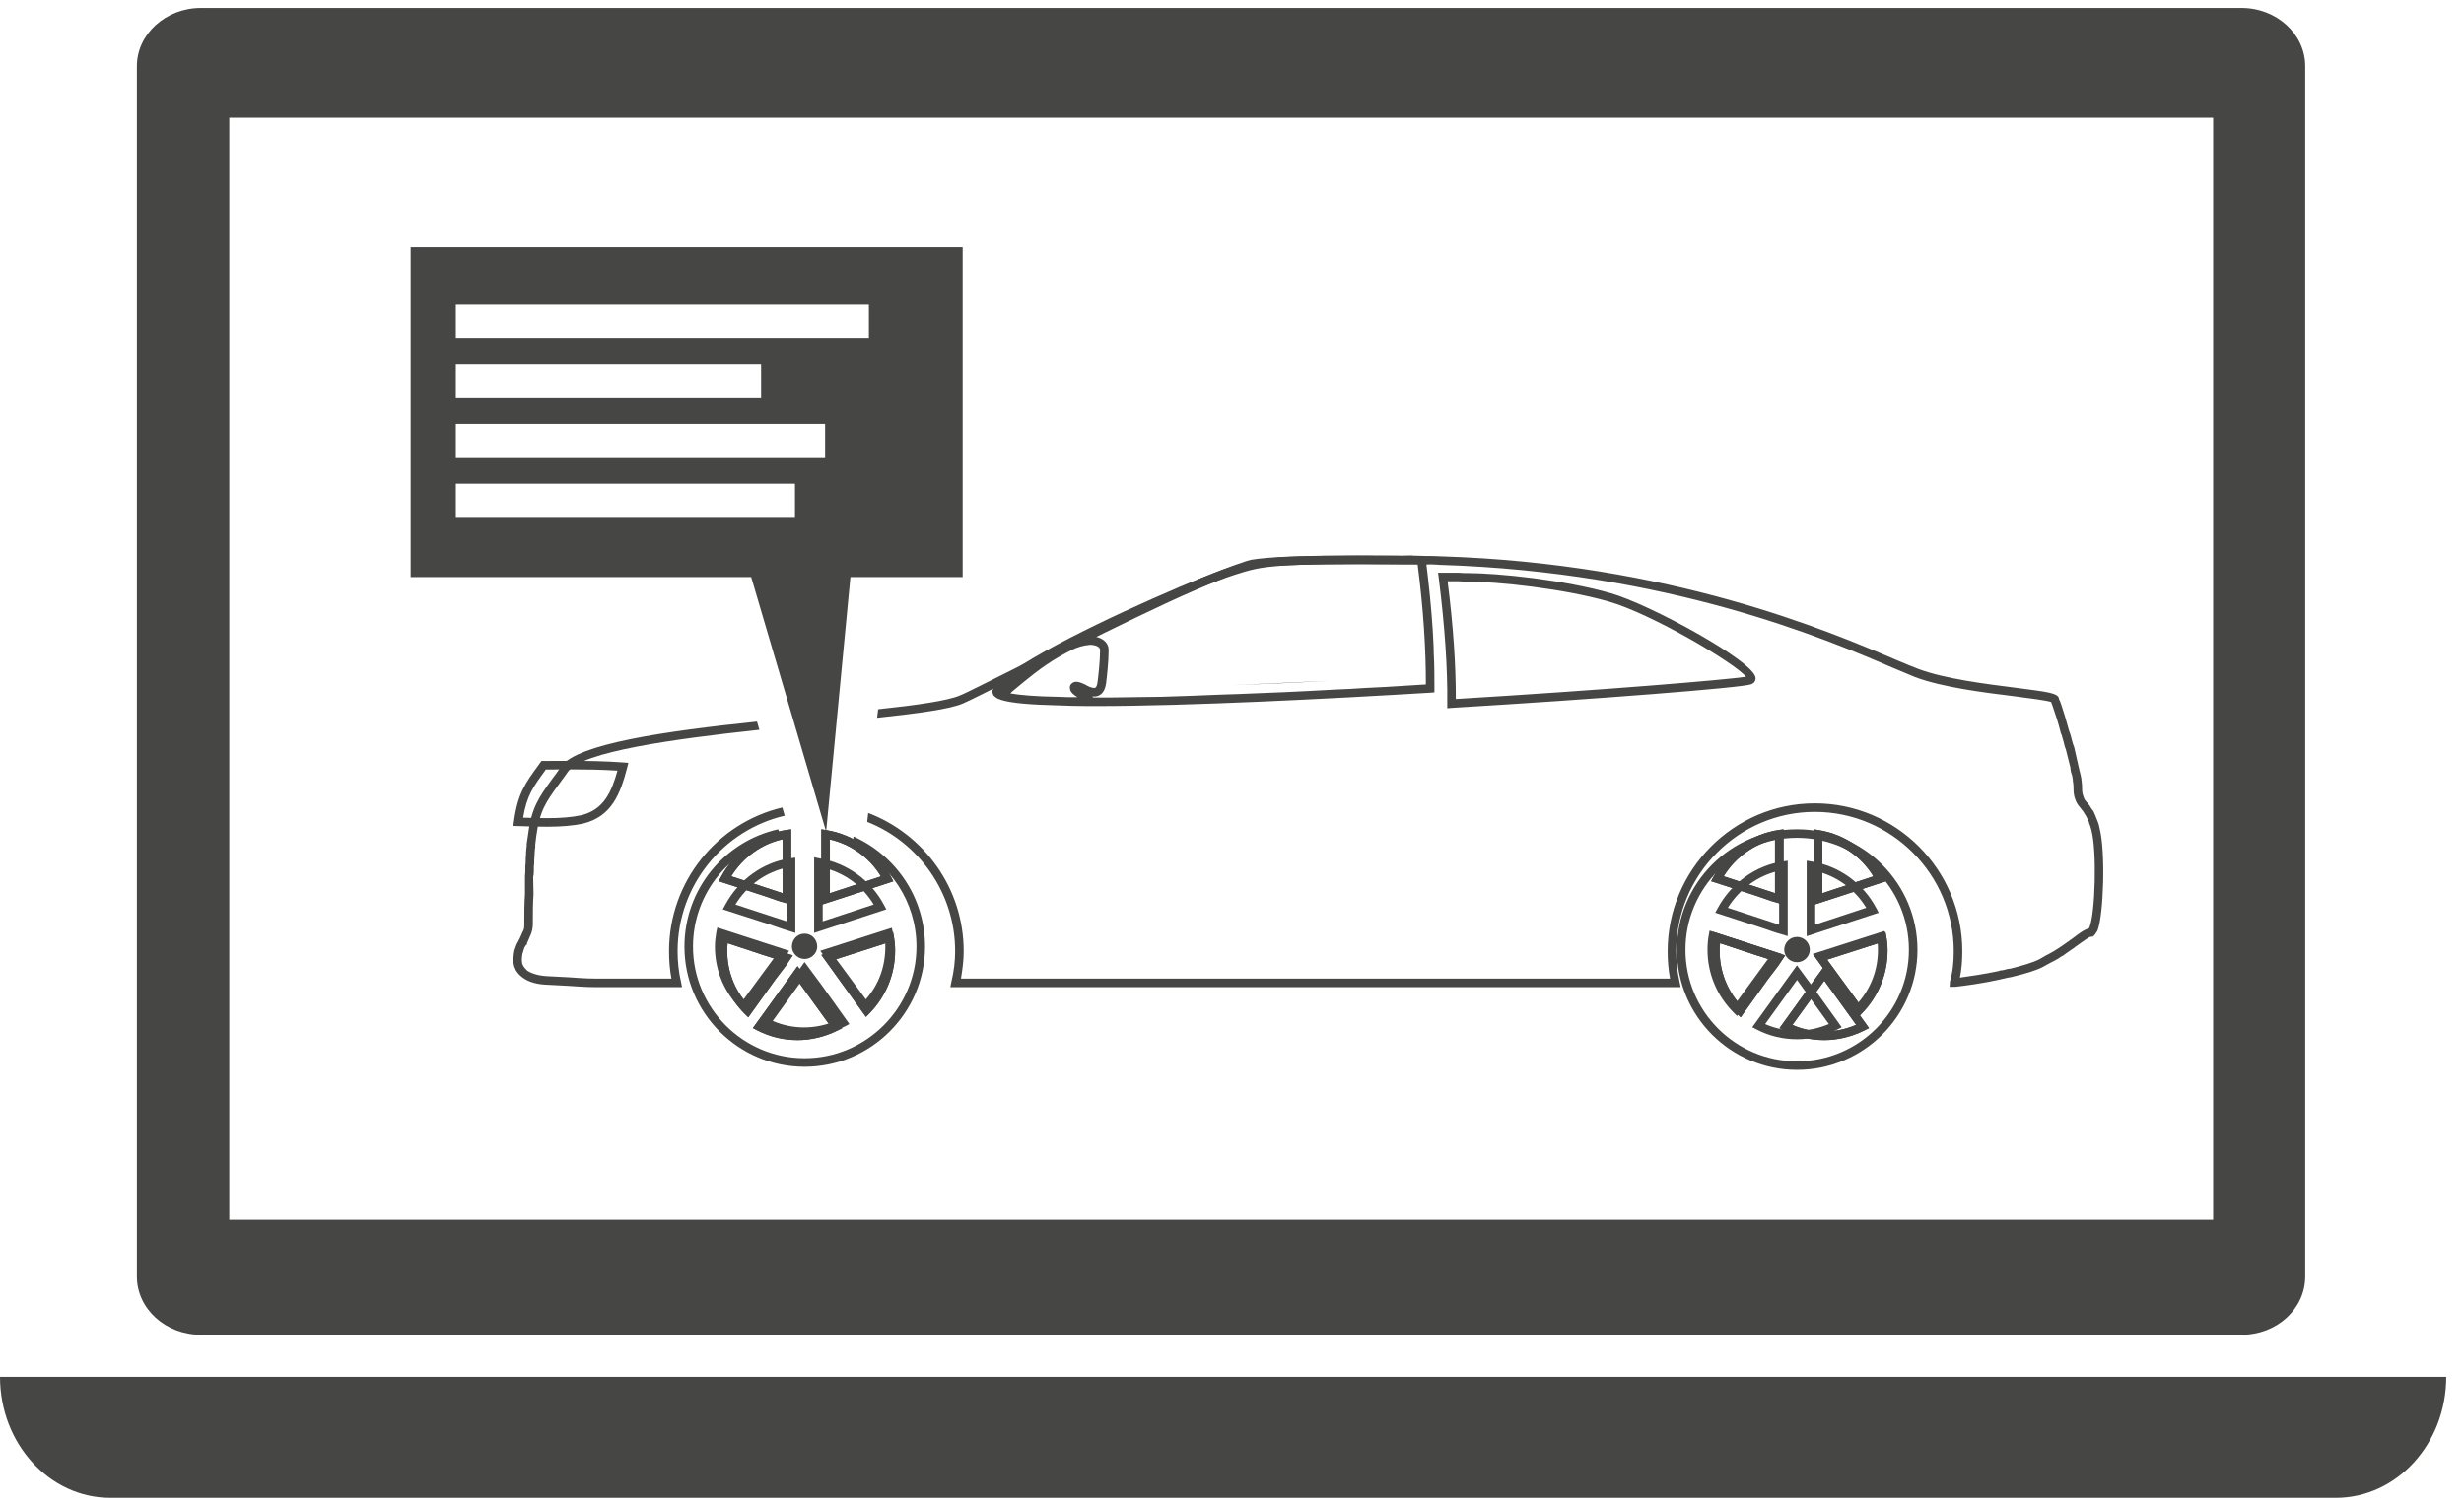 <?xml version="1.0" encoding="UTF-8"?>
<svg width="72px" height="44px" viewBox="0 0 72 44" version="1.1" xmlns="http://www.w3.org/2000/svg" xmlns:xlink="http://www.w3.org/1999/xlink">
    <!-- Generator: Sketch 50.2 (55047) - http://www.bohemiancoding.com/sketch -->
    <title>Group 18</title>
    <desc>Created with Sketch.</desc>
    <defs></defs>
    <g id="Page-6" stroke="none" stroke-width="1" fill="none" fill-rule="evenodd">
        <g id="OIUFTH1" transform="translate(-135, -182)" fill="#464644">
            <g id="Group-18" transform="translate(135, 182)">
                <path d="M6.7,35.642 L64.67,35.642 L64.67,3.442 L6.7,3.442 L6.7,35.642 Z M65.5,0.232 L5.87,0.232 C4.84,0.232 4,1.002 4,1.931 L4,37.301 C4,38.242 4.84,39.002 5.87,39.002 L65.5,39.002 C66.53,39.002 67.36,38.242 67.36,37.301 L67.36,1.931 C67.36,1.002 66.53,0.232 65.5,0.232 Z" id="Fill-42"></path>
                <path d="M71.481,40.231 C71.481,42.185 70.037,43.769 68.251,43.769 L3.226,43.769 C1.445,43.769 0,42.185 0,40.231 L71.481,40.231" id="Fill-43"></path>
                <path d="M61.35,24.195 C61.34,24.125 61.32,24.065 61.29,23.985 C61.28,23.965 61.27,23.945 61.26,23.915 C61.24,23.865 61.22,23.805 61.19,23.745 C61.18,23.715 61.16,23.684 61.15,23.675 C61.13,23.655 61.11,23.625 61.1,23.605 C61.09,23.595 61.08,23.575 61.07,23.555 L61.01,23.474 C60.95,23.415 60.91,23.365 60.89,23.305 L60.87,23.245 C60.85,23.184 60.84,23.125 60.84,23.035 C60.84,22.985 60.84,22.925 60.83,22.855 C60.83,22.825 60.82,22.805 60.82,22.785 L60.82,22.755 C60.8,22.675 60.79,22.595 60.76,22.505 C60.76,22.485 60.76,22.465 60.75,22.455 L60.61,21.835 C60.58,21.765 60.56,21.695 60.54,21.615 L60.5,21.465 C60.49,21.425 60.47,21.385 60.46,21.355 C60.38,21.055 60.3,20.795 60.24,20.615 C60.22,20.555 60.2,20.505 60.19,20.474 C60.18,20.455 60.17,20.445 60.17,20.445 L60.16,20.394 C60.1,20.255 59.9,20.224 58.89,20.095 C58.02,19.985 56.82,19.835 56.05,19.545 C55.89,19.485 55.67,19.394 55.39,19.275 C53.42,18.434 48.82,16.465 42.11,16.255 C41.97,16.245 41.82,16.245 41.67,16.245 C41.48,16.235 41.28,16.235 41.09,16.235 C37.11,16.215 36.88,16.285 36,16.555 C34.78,16.925 31.69,18.495 29.65,19.535 C28.86,19.925 28.25,20.245 28.04,20.325 C27.69,20.474 26.79,20.605 25.66,20.724 L25.63,20.974 C26.82,20.845 27.75,20.724 28.14,20.555 C28.35,20.465 28.94,20.165 29.76,19.755 C31.67,18.785 34.87,17.165 36.08,16.795 C36.93,16.525 37.15,16.465 41.09,16.485 C41.28,16.485 41.47,16.485 41.67,16.495 C41.8,16.485 41.95,16.495 42.09,16.505 C48.76,16.715 53.34,18.665 55.29,19.505 C55.57,19.625 55.8,19.715 55.96,19.785 C56.76,20.085 57.97,20.235 58.86,20.345 C59.31,20.405 59.81,20.465 59.94,20.515 C59.94,20.525 59.95,20.545 59.95,20.555 C59.97,20.595 59.98,20.635 60,20.695 C60.06,20.865 60.15,21.135 60.22,21.425 C60.24,21.455 60.25,21.495 60.26,21.535 L60.3,21.675 C60.32,21.765 60.34,21.845 60.37,21.915 L60.5,22.434 C60.5,22.455 60.5,22.474 60.51,22.525 L60.52,22.575 C60.55,22.644 60.56,22.715 60.57,22.785 C60.57,22.815 60.57,22.835 60.58,22.875 C60.59,22.945 60.59,22.995 60.59,23.035 C60.59,23.155 60.6,23.245 60.64,23.355 C60.65,23.365 60.65,23.375 60.65,23.385 C60.69,23.495 60.76,23.565 60.82,23.644 L60.83,23.655 C60.84,23.675 60.86,23.695 60.86,23.695 L60.89,23.735 C60.9,23.755 60.91,23.785 60.94,23.815 L60.96,23.855 C60.99,23.905 61.01,23.955 61.04,24.025 L61.05,24.065 C61.08,24.125 61.09,24.184 61.11,24.245 C61.28,24.885 61.22,26.684 61.06,27.085 C61.05,27.105 61.04,27.125 61.04,27.125 C60.93,27.155 60.81,27.235 60.65,27.355 C60.6,27.394 60.55,27.434 60.47,27.485 C60.46,27.505 60.44,27.515 60.41,27.525 C60.39,27.545 60.38,27.555 60.36,27.565 L60.26,27.635 C60.22,27.665 60.18,27.684 60.14,27.715 C60.1,27.735 60.06,27.765 60.03,27.785 C59.95,27.825 59.88,27.875 59.79,27.915 L59.6,28.025 C59.41,28.125 59.1,28.215 58.74,28.305 C58.7,28.305 58.66,28.315 58.62,28.325 C58.59,28.335 58.55,28.345 58.49,28.355 L58.46,28.355 C58.43,28.365 58.41,28.365 58.4,28.375 C57.98,28.465 57.55,28.525 57.27,28.565 C57.32,28.325 57.34,28.065 57.34,27.795 C57.34,25.415 55.41,23.474 53.03,23.474 C50.66,23.474 48.73,25.415 48.73,27.795 C48.73,28.065 48.75,28.325 48.8,28.595 L28.08,28.595 C28.13,28.295 28.16,28.045 28.16,27.795 C28.16,25.955 27,24.375 25.37,23.755 L25.34,24.015 C26.84,24.605 27.91,26.085 27.91,27.795 C27.91,28.065 27.88,28.355 27.8,28.695 L27.77,28.845 L49.11,28.845 L49.08,28.695 C49.01,28.394 48.98,28.095 48.98,27.795 C48.98,25.555 50.8,23.724 53.03,23.724 C55.27,23.724 57.09,25.555 57.09,27.795 C57.09,28.115 57.06,28.405 56.98,28.675 L56.97,28.835 L57.13,28.835 C57.4,28.805 57.93,28.735 58.47,28.615 C58.48,28.605 58.49,28.605 58.5,28.605 C58.52,28.605 58.55,28.595 58.55,28.595 C58.59,28.585 58.63,28.575 58.68,28.565 C58.71,28.565 58.74,28.555 58.79,28.545 C59.17,28.455 59.51,28.355 59.71,28.245 L59.91,28.135 C60,28.095 60.08,28.045 60.17,27.995 C60.2,27.965 60.24,27.945 60.28,27.925 C60.32,27.894 60.36,27.865 60.42,27.825 L60.55,27.735 C60.58,27.715 60.62,27.695 60.63,27.675 C60.69,27.635 60.75,27.595 60.8,27.555 C60.93,27.465 61.05,27.375 61.09,27.375 L61.16,27.365 L61.2,27.325 C61.23,27.295 61.26,27.235 61.29,27.195 C61.47,26.735 61.53,24.885 61.35,24.195 Z M22.93,23.835 L22.86,23.595 C20.96,24.045 19.55,25.755 19.55,27.795 C19.55,28.065 19.57,28.325 19.62,28.595 L17.72,28.595 C17.18,28.595 17.18,28.595 16.6,28.555 L16.02,28.525 C15.76,28.515 15.55,28.455 15.41,28.365 C15.36,28.315 15.33,28.285 15.31,28.255 L15.29,28.224 C15.28,28.195 15.27,28.175 15.26,28.155 C15.24,28.055 15.25,27.955 15.27,27.855 C15.28,27.835 15.29,27.815 15.29,27.795 C15.3,27.775 15.3,27.765 15.3,27.755 C15.3,27.745 15.31,27.735 15.31,27.735 L15.32,27.695 C15.35,27.644 15.37,27.615 15.37,27.615 L15.4,27.595 L15.4,27.555 C15.41,27.535 15.43,27.505 15.44,27.465 C15.45,27.455 15.45,27.445 15.46,27.425 C15.47,27.405 15.48,27.375 15.48,27.375 C15.51,27.315 15.53,27.265 15.55,27.184 C15.56,27.125 15.57,27.065 15.57,27.025 C15.57,26.695 15.57,26.405 15.59,26.125 L15.58,25.625 C15.6,25.555 15.6,25.474 15.6,25.415 L15.6,25.305 C15.61,25.275 15.61,25.235 15.61,25.195 C15.61,25.144 15.61,25.085 15.62,25.005 C15.62,24.955 15.62,24.905 15.63,24.835 C15.63,24.815 15.63,24.785 15.64,24.765 L15.64,24.684 C15.65,24.595 15.66,24.515 15.67,24.434 C15.77,23.684 15.96,23.425 16.34,22.905 C16.42,22.795 16.51,22.675 16.6,22.545 C17.01,21.965 19.67,21.595 22.19,21.325 L22.12,21.085 C19.43,21.365 16.87,21.735 16.4,22.394 C16.3,22.535 16.22,22.655 16.14,22.755 C15.75,23.295 15.53,23.595 15.43,24.394 C15.42,24.485 15.4,24.565 15.39,24.665 L15.39,24.735 C15.38,24.775 15.38,24.805 15.38,24.815 C15.37,24.875 15.37,24.945 15.37,24.985 C15.36,25.065 15.36,25.135 15.36,25.195 C15.36,25.224 15.36,25.255 15.35,25.285 L15.35,25.415 C15.35,25.465 15.35,25.525 15.34,25.605 L15.34,26.125 C15.32,26.394 15.32,26.695 15.32,27.025 C15.32,27.055 15.32,27.095 15.31,27.144 C15.3,27.184 15.28,27.215 15.25,27.275 C15.25,27.295 15.24,27.305 15.23,27.325 C15.22,27.345 15.21,27.365 15.19,27.415 L15.17,27.455 C15.16,27.465 15.15,27.485 15.15,27.495 C15.14,27.515 15.12,27.545 15.1,27.585 C15.09,27.595 15.09,27.615 15.07,27.665 L15.03,27.775 C15.01,27.905 14.98,28.055 15.02,28.215 C15.03,28.265 15.06,28.305 15.07,28.345 L15.09,28.375 C15.13,28.434 15.18,28.495 15.26,28.555 C15.44,28.695 15.69,28.765 16.01,28.775 L16.58,28.805 C17.18,28.845 17.18,28.845 17.72,28.845 L19.93,28.845 L19.9,28.695 C19.83,28.394 19.8,28.095 19.8,27.795 C19.8,25.875 21.13,24.255 22.93,23.835 Z M42.54,20.425 C42.54,19.425 42.47,18.325 42.3,16.985 L42.63,16.985 C42.73,16.995 42.81,16.995 42.88,16.995 C43.75,16.995 45.67,17.195 47,17.575 C48.24,17.925 50.68,19.365 51.02,19.775 C50.44,19.865 46.85,20.165 42.54,20.425 Z M47.07,17.335 C45.72,16.945 43.77,16.745 42.88,16.745 C42.81,16.745 42.73,16.745 42.63,16.735 L42.02,16.735 L42.04,16.875 C42.22,18.325 42.3,19.495 42.29,20.555 L42.29,20.695 L42.42,20.684 C46.59,20.434 50.93,20.095 51.17,19.995 C51.25,19.965 51.3,19.905 51.3,19.815 C51.29,19.335 48.2,17.655 47.07,17.335 Z M42.54,20.425 C42.54,19.425 42.47,18.325 42.3,16.985 L42.63,16.985 C42.73,16.995 42.81,16.995 42.88,16.995 C43.75,16.995 45.67,17.195 47,17.575 C48.24,17.925 50.68,19.365 51.02,19.775 C50.44,19.865 46.85,20.165 42.54,20.425 Z M47.07,17.335 C45.72,16.945 43.77,16.745 42.88,16.745 C42.81,16.745 42.73,16.745 42.63,16.735 L42.02,16.735 L42.04,16.875 C42.22,18.325 42.3,19.495 42.29,20.555 L42.29,20.695 L42.42,20.684 C46.59,20.434 50.93,20.095 51.17,19.995 C51.25,19.965 51.3,19.905 51.3,19.815 C51.29,19.335 48.2,17.655 47.07,17.335 Z M42.54,20.425 C42.54,19.425 42.47,18.325 42.3,16.985 L42.63,16.985 C42.73,16.995 42.81,16.995 42.88,16.995 C43.75,16.995 45.67,17.195 47,17.575 C48.24,17.925 50.68,19.365 51.02,19.775 C50.44,19.865 46.85,20.165 42.54,20.425 Z M47.07,17.335 C45.72,16.945 43.77,16.745 42.88,16.745 C42.81,16.745 42.73,16.745 42.63,16.735 L42.02,16.735 L42.04,16.875 C42.22,18.325 42.3,19.495 42.29,20.555 L42.29,20.695 L42.42,20.684 C46.59,20.434 50.93,20.095 51.17,19.995 C51.25,19.965 51.3,19.905 51.3,19.815 C51.29,19.335 48.2,17.655 47.07,17.335 Z M42.54,20.425 C42.54,19.425 42.47,18.325 42.3,16.985 L42.63,16.985 C42.73,16.995 42.81,16.995 42.88,16.995 C43.75,16.995 45.67,17.195 47,17.575 C48.24,17.925 50.68,19.365 51.02,19.775 C50.44,19.865 46.85,20.165 42.54,20.425 Z M47.07,17.335 C45.72,16.945 43.77,16.745 42.88,16.745 C42.81,16.745 42.73,16.745 42.63,16.735 L42.02,16.735 L42.04,16.875 C42.22,18.325 42.3,19.495 42.29,20.555 L42.29,20.695 L42.42,20.684 C46.59,20.434 50.93,20.095 51.17,19.995 C51.25,19.965 51.3,19.905 51.3,19.815 C51.29,19.335 48.2,17.655 47.07,17.335 Z M42.54,20.425 C42.54,19.425 42.47,18.325 42.3,16.985 L42.63,16.985 C42.73,16.995 42.81,16.995 42.88,16.995 C43.75,16.995 45.67,17.195 47,17.575 C48.24,17.925 50.68,19.365 51.02,19.775 C50.44,19.865 46.85,20.165 42.54,20.425 Z M47.07,17.335 C45.72,16.945 43.77,16.745 42.88,16.745 C42.81,16.745 42.73,16.745 42.63,16.735 L42.02,16.735 L42.04,16.875 C42.22,18.325 42.3,19.495 42.29,20.555 L42.29,20.695 L42.42,20.684 C46.59,20.434 50.93,20.095 51.17,19.995 C51.25,19.965 51.3,19.905 51.3,19.815 C51.29,19.335 48.2,17.655 47.07,17.335 Z" id="Fill-44"></path>
                <path d="M40.97,16.232 C41.08,16.241 41.18,16.241 41.28,16.241 L41.28,16.232 L40.97,16.232 Z M36,20.021 C36.87,19.991 37.82,19.951 38.84,19.892 C37.91,19.931 36.95,19.982 36,20.021 Z" id="Fill-45"></path>
                <path d="M40.505,20.072 C40.315,20.081 40.105,20.091 39.905,20.102 C39.595,20.122 39.285,20.142 38.985,20.151 C37.965,20.21 37.015,20.25 36.145,20.282 C35.945,20.291 35.755,20.291 35.555,20.302 C35.305,20.311 35.065,20.322 34.835,20.331 C34.525,20.341 34.225,20.352 33.925,20.361 C33.635,20.361 33.345,20.372 33.075,20.372 C32.705,20.381 32.345,20.381 32.015,20.381 L31.945,20.381 C31.935,20.372 31.925,20.361 31.915,20.352 L31.975,20.352 C32.085,20.352 32.285,20.302 32.325,19.931 C32.345,19.762 32.395,19.341 32.395,19 C32.395,18.741 32.165,18.611 31.915,18.591 L32.665,18.232 C32.805,18.162 32.945,18.091 33.085,18.032 C33.295,17.942 33.495,17.852 33.695,17.762 C33.855,17.681 34.015,17.611 34.175,17.552 C34.995,17.192 35.715,16.901 36.175,16.741 C36.225,16.721 36.275,16.701 36.325,16.692 C36.405,16.662 36.475,16.642 36.535,16.622 C36.575,16.611 36.605,16.602 36.625,16.602 C36.695,16.591 36.785,16.581 36.885,16.561 C37.115,16.541 37.405,16.521 37.715,16.512 C38.215,16.491 38.835,16.482 39.575,16.482 C40.105,16.482 40.645,16.491 41.115,16.491 L41.425,16.491 L41.425,16.5 C41.595,17.811 41.665,18.96 41.665,20 C41.265,20.021 40.885,20.052 40.505,20.072 Z M31.705,20 C31.555,19.931 31.435,19.892 31.345,19.951 C31.265,20 31.255,20.072 31.265,20.111 C31.265,20.21 31.355,20.291 31.485,20.372 C31.285,20.372 31.095,20.372 30.925,20.361 C30.275,20.352 29.805,20.311 29.525,20.262 C29.545,20.232 29.575,20.21 29.595,20.192 C30.005,19.852 30.425,19.491 30.965,19.181 C31.105,19.102 31.225,19.041 31.335,18.982 C31.495,18.912 31.635,18.861 31.855,18.841 C31.855,18.841 32.145,18.841 32.145,19 C32.145,19.331 32.095,19.741 32.075,19.901 C32.055,20.102 31.995,20.102 31.975,20.102 C31.895,20.102 31.785,20.052 31.705,20 Z M41.895,19.081 C41.895,18.861 41.875,18.642 41.865,18.401 C41.825,17.771 41.755,17.091 41.665,16.361 L41.645,16.25 L41.535,16.25 C40.965,16.241 40.275,16.232 39.575,16.232 C38.055,16.232 37.075,16.271 36.585,16.352 C36.415,16.381 35.895,16.572 35.195,16.852 C34.975,16.942 34.725,17.041 34.465,17.151 C32.445,18.012 29.675,19.331 29.055,20.061 C28.995,20.142 28.995,20.21 29.005,20.25 C29.015,20.311 29.055,20.352 29.105,20.381 C29.145,20.412 29.185,20.431 29.205,20.431 C29.225,20.442 29.255,20.451 29.285,20.46 C29.555,20.541 30.075,20.591 30.915,20.611 C31.195,20.622 31.495,20.631 31.825,20.631 L32.015,20.631 C34.715,20.631 38.825,20.421 41.795,20.241 L41.915,20.232 L41.915,20.111 C41.915,19.782 41.915,19.442 41.895,19.081 Z" id="Fill-46"></path>
                <path d="M15.287,23.892 L15.381,23.895 C15.583,23.901 15.787,23.907 15.989,23.907 C16.389,23.907 16.702,23.881 16.976,23.823 C17.641,23.666 17.868,23.146 18.043,22.518 C17.554,22.486 17.069,22.482 16.692,22.482 C16.465,22.482 16.238,22.483 16.011,22.485 L15.95,22.485 L15.926,22.52 C15.578,22.997 15.392,23.253 15.287,23.892 Z M15.989,24.157 C15.785,24.157 15.578,24.151 15.373,24.145 L15,24.134 L15.019,23.995 C15.128,23.191 15.352,22.883 15.724,22.372 L15.822,22.236 L16.009,22.235 C16.236,22.233 16.464,22.232 16.692,22.232 C17.112,22.232 17.664,22.238 18.213,22.279 L18.362,22.291 L18.325,22.436 C18.129,23.18 17.884,23.864 17.03,24.067 C16.736,24.128 16.406,24.157 15.989,24.157 Z" id="Fill-47"></path>
                <path d="M22.99,26.922 L21.49,26.431 C21.83,25.872 22.38,25.482 22.99,25.352 L22.99,26.922 Z M23.09,25.081 C22.3,25.192 21.59,25.701 21.19,26.442 L21.12,26.572 L22.42,26.991 L22.89,27.151 L23.24,27.261 L23.24,25.061 L23.09,25.081 Z M24.04,26.922 L24.04,25.352 C24.66,25.491 25.2,25.881 25.53,26.431 L24.04,26.922 Z M25.83,26.442 C25.45,25.721 24.74,25.212 23.94,25.081 L23.79,25.05 L23.79,27.261 L25.9,26.572 L25.83,26.442 Z M23.51,27.282 C23.3,27.282 23.14,27.451 23.14,27.662 C23.14,27.852 23.31,28.021 23.51,28.021 C23.71,28.021 23.88,27.852 23.88,27.662 C23.88,27.451 23.72,27.282 23.51,27.282 Z M21.73,29.201 C21.35,28.771 21.14,28.232 21.14,27.662 C21.14,27.581 21.15,27.502 21.16,27.431 L22.18,27.761 L22.67,27.922 L21.73,29.201 Z M20.96,27.102 L20.93,27.241 C20.91,27.372 20.89,27.511 20.89,27.662 C20.89,28.352 21.16,29.002 21.66,29.491 L21.76,29.59 L22.56,28.482 L22.85,28.09 L23.06,27.782 L20.96,27.102 Z M25.3,29.201 L24.38,27.951 L24.36,27.922 L25.86,27.442 C25.87,27.511 25.87,27.581 25.87,27.662 C25.87,28.241 25.68,28.771 25.3,29.201 Z M26.09,27.252 L26.06,27.111 L23.97,27.782 L25.27,29.59 L25.38,29.491 C25.86,28.991 26.12,28.34 26.12,27.662 C26.12,27.521 26.11,27.381 26.09,27.252 Z M22.58,29.831 L23.51,28.541 L24.44,29.822 C23.83,30.09 23.15,30.081 22.58,29.831 Z M24.02,28.8 L23.51,28.111 L22.2,29.922 L22.33,29.991 C22.7,30.181 23.09,30.271 23.51,30.271 C23.91,30.271 24.31,30.172 24.69,29.991 L24.82,29.922 L24.02,28.8 Z M25.3,29.201 L24.38,27.951 L24.36,27.922 L25.86,27.442 C25.87,27.511 25.87,27.581 25.87,27.662 C25.87,28.241 25.68,28.771 25.3,29.201 Z M26.09,27.252 L26.06,27.111 L23.97,27.782 L25.27,29.59 L25.38,29.491 C25.86,28.991 26.12,28.34 26.12,27.662 C26.12,27.521 26.11,27.381 26.09,27.252 Z M24.04,26.922 L24.04,25.352 C24.66,25.491 25.2,25.881 25.53,26.431 L24.04,26.922 Z M25.83,26.442 C25.45,25.721 24.74,25.212 23.94,25.081 L23.79,25.05 L23.79,27.261 L25.9,26.572 L25.83,26.442 Z M22.58,29.831 L23.51,28.541 L24.44,29.822 C23.83,30.09 23.15,30.081 22.58,29.831 Z M24.02,28.8 L23.51,28.111 L22.2,29.922 L22.33,29.991 C22.7,30.181 23.09,30.271 23.51,30.271 C23.91,30.271 24.31,30.172 24.69,29.991 L24.82,29.922 L24.02,28.8 Z M23.51,27.282 C23.3,27.282 23.14,27.451 23.14,27.662 C23.14,27.852 23.31,28.021 23.51,28.021 C23.71,28.021 23.88,27.852 23.88,27.662 C23.88,27.451 23.72,27.282 23.51,27.282 Z M22.99,26.922 L21.49,26.431 C21.83,25.872 22.38,25.482 22.99,25.352 L22.99,26.922 Z M23.09,25.081 C22.3,25.192 21.59,25.701 21.19,26.442 L21.12,26.572 L22.42,26.991 L22.89,27.151 L23.24,27.261 L23.24,25.061 L23.09,25.081 Z M21.73,29.201 C21.35,28.771 21.14,28.232 21.14,27.662 C21.14,27.581 21.15,27.502 21.16,27.431 L22.18,27.761 L22.67,27.922 L21.73,29.201 Z M20.96,27.102 L20.93,27.241 C20.91,27.372 20.89,27.511 20.89,27.662 C20.89,28.352 21.16,29.002 21.66,29.491 L21.76,29.59 L22.56,28.482 L22.85,28.09 L23.06,27.782 L20.96,27.102 Z M21.73,29.201 C21.35,28.771 21.14,28.232 21.14,27.662 C21.14,27.581 21.15,27.502 21.16,27.431 L22.18,27.761 L22.67,27.922 L21.73,29.201 Z M20.96,27.102 L20.93,27.241 C20.91,27.372 20.89,27.511 20.89,27.662 C20.89,28.352 21.16,29.002 21.66,29.491 L21.76,29.59 L22.56,28.482 L22.85,28.09 L23.06,27.782 L20.96,27.102 Z M22.99,26.922 L21.49,26.431 C21.83,25.872 22.38,25.482 22.99,25.352 L22.99,26.922 Z M23.09,25.081 C22.3,25.192 21.59,25.701 21.19,26.442 L21.12,26.572 L22.42,26.991 L22.89,27.151 L23.24,27.261 L23.24,25.061 L23.09,25.081 Z M23.51,27.282 C23.3,27.282 23.14,27.451 23.14,27.662 C23.14,27.852 23.31,28.021 23.51,28.021 C23.71,28.021 23.88,27.852 23.88,27.662 C23.88,27.451 23.72,27.282 23.51,27.282 Z M22.58,29.831 L23.51,28.541 L24.44,29.822 C23.83,30.09 23.15,30.081 22.58,29.831 Z M24.02,28.8 L23.51,28.111 L22.2,29.922 L22.33,29.991 C22.7,30.181 23.09,30.271 23.51,30.271 C23.91,30.271 24.31,30.172 24.69,29.991 L24.82,29.922 L24.02,28.8 Z M24.04,26.922 L24.04,25.352 C24.66,25.491 25.2,25.881 25.53,26.431 L24.04,26.922 Z M25.83,26.442 C25.45,25.721 24.74,25.212 23.94,25.081 L23.79,25.05 L23.79,27.261 L25.9,26.572 L25.83,26.442 Z M25.3,29.201 L24.38,27.951 L24.36,27.922 L25.86,27.442 C25.87,27.511 25.87,27.581 25.87,27.662 C25.87,28.241 25.68,28.771 25.3,29.201 Z M26.09,27.252 L26.06,27.111 L23.97,27.782 L25.27,29.59 L25.38,29.491 C25.86,28.991 26.12,28.34 26.12,27.662 C26.12,27.521 26.11,27.381 26.09,27.252 Z M25.3,29.201 L24.38,27.951 L24.36,27.922 L25.86,27.442 C25.87,27.511 25.87,27.581 25.87,27.662 C25.87,28.241 25.68,28.771 25.3,29.201 Z M26.09,27.252 L26.06,27.111 L23.97,27.782 L25.27,29.59 L25.38,29.491 C25.86,28.991 26.12,28.34 26.12,27.662 C26.12,27.521 26.11,27.381 26.09,27.252 Z M24.04,26.922 L24.04,25.352 C24.66,25.491 25.2,25.881 25.53,26.431 L24.04,26.922 Z M25.83,26.442 C25.45,25.721 24.74,25.212 23.94,25.081 L23.79,25.05 L23.79,27.261 L25.9,26.572 L25.83,26.442 Z M22.58,29.831 L23.51,28.541 L24.44,29.822 C23.83,30.09 23.15,30.081 22.58,29.831 Z M24.02,28.8 L23.51,28.111 L22.2,29.922 L22.33,29.991 C22.7,30.181 23.09,30.271 23.51,30.271 C23.91,30.271 24.31,30.172 24.69,29.991 L24.82,29.922 L24.02,28.8 Z M23.51,27.282 C23.3,27.282 23.14,27.451 23.14,27.662 C23.14,27.852 23.31,28.021 23.51,28.021 C23.71,28.021 23.88,27.852 23.88,27.662 C23.88,27.451 23.72,27.282 23.51,27.282 Z M22.99,26.922 L21.49,26.431 C21.83,25.872 22.38,25.482 22.99,25.352 L22.99,26.922 Z M23.09,25.081 C22.3,25.192 21.59,25.701 21.19,26.442 L21.12,26.572 L22.42,26.991 L22.89,27.151 L23.24,27.261 L23.24,25.061 L23.09,25.081 Z M21.73,29.201 C21.35,28.771 21.14,28.232 21.14,27.662 C21.14,27.581 21.15,27.502 21.16,27.431 L22.18,27.761 L22.67,27.922 L21.73,29.201 Z M20.96,27.102 L20.93,27.241 C20.91,27.372 20.89,27.511 20.89,27.662 C20.89,28.352 21.16,29.002 21.66,29.491 L21.76,29.59 L22.56,28.482 L22.85,28.09 L23.06,27.782 L20.96,27.102 Z M21.73,29.201 C21.35,28.771 21.14,28.232 21.14,27.662 C21.14,27.581 21.15,27.502 21.16,27.431 L22.18,27.761 L22.67,27.922 L21.73,29.201 Z M20.96,27.102 L20.93,27.241 C20.91,27.372 20.89,27.511 20.89,27.662 C20.89,28.352 21.16,29.002 21.66,29.491 L21.76,29.59 L22.56,28.482 L22.85,28.09 L23.06,27.782 L20.96,27.102 Z M22.99,26.922 L21.49,26.431 C21.83,25.872 22.38,25.482 22.99,25.352 L22.99,26.922 Z M23.09,25.081 C22.3,25.192 21.59,25.701 21.19,26.442 L21.12,26.572 L22.42,26.991 L22.89,27.151 L23.24,27.261 L23.24,25.061 L23.09,25.081 Z M23.51,27.282 C23.3,27.282 23.14,27.451 23.14,27.662 C23.14,27.852 23.31,28.021 23.51,28.021 C23.71,28.021 23.88,27.852 23.88,27.662 C23.88,27.451 23.72,27.282 23.51,27.282 Z M22.58,29.831 L23.51,28.541 L24.44,29.822 C23.83,30.09 23.15,30.081 22.58,29.831 Z M24.02,28.8 L23.51,28.111 L22.2,29.922 L22.33,29.991 C22.7,30.181 23.09,30.271 23.51,30.271 C23.91,30.271 24.31,30.172 24.69,29.991 L24.82,29.922 L24.02,28.8 Z M24.04,26.922 L24.04,25.352 C24.66,25.491 25.2,25.881 25.53,26.431 L24.04,26.922 Z M25.83,26.442 C25.45,25.721 24.74,25.212 23.94,25.081 L23.79,25.05 L23.79,27.261 L25.9,26.572 L25.83,26.442 Z M25.3,29.201 L24.38,27.951 L24.36,27.922 L25.86,27.442 C25.87,27.511 25.87,27.581 25.87,27.662 C25.87,28.241 25.68,28.771 25.3,29.201 Z M26.09,27.252 L26.06,27.111 L23.97,27.782 L25.27,29.59 L25.38,29.491 C25.86,28.991 26.12,28.34 26.12,27.662 C26.12,27.521 26.11,27.381 26.09,27.252 Z M25.3,29.201 L24.38,27.951 L24.36,27.922 L25.86,27.442 C25.87,27.511 25.87,27.581 25.87,27.662 C25.87,28.241 25.68,28.771 25.3,29.201 Z M26.09,27.252 L26.06,27.111 L23.97,27.782 L25.27,29.59 L25.38,29.491 C25.86,28.991 26.12,28.34 26.12,27.662 C26.12,27.521 26.11,27.381 26.09,27.252 Z M24.04,26.922 L24.04,25.352 C24.66,25.491 25.2,25.881 25.53,26.431 L24.04,26.922 Z M25.83,26.442 C25.45,25.721 24.74,25.212 23.94,25.081 L23.79,25.05 L23.79,27.261 L25.9,26.572 L25.83,26.442 Z M22.58,29.831 L23.51,28.541 L24.44,29.822 C23.83,30.09 23.15,30.081 22.58,29.831 Z M24.02,28.8 L23.51,28.111 L22.2,29.922 L22.33,29.991 C22.7,30.181 23.09,30.271 23.51,30.271 C23.91,30.271 24.31,30.172 24.69,29.991 L24.82,29.922 L24.02,28.8 Z M23.51,27.282 C23.3,27.282 23.14,27.451 23.14,27.662 C23.14,27.852 23.31,28.021 23.51,28.021 C23.71,28.021 23.88,27.852 23.88,27.662 C23.88,27.451 23.72,27.282 23.51,27.282 Z M22.99,26.922 L21.49,26.431 C21.83,25.872 22.38,25.482 22.99,25.352 L22.99,26.922 Z M23.09,25.081 C22.3,25.192 21.59,25.701 21.19,26.442 L21.12,26.572 L22.42,26.991 L22.89,27.151 L23.24,27.261 L23.24,25.061 L23.09,25.081 Z M21.73,29.201 C21.35,28.771 21.14,28.232 21.14,27.662 C21.14,27.581 21.15,27.502 21.16,27.431 L22.18,27.761 L22.67,27.922 L21.73,29.201 Z M20.96,27.102 L20.93,27.241 C20.91,27.372 20.89,27.511 20.89,27.662 C20.89,28.352 21.16,29.002 21.66,29.491 L21.76,29.59 L22.56,28.482 L22.85,28.09 L23.06,27.782 L20.96,27.102 Z M21.73,29.201 C21.35,28.771 21.14,28.232 21.14,27.662 C21.14,27.581 21.15,27.502 21.16,27.431 L22.18,27.761 L22.67,27.922 L21.73,29.201 Z M20.96,27.102 L20.93,27.241 C20.91,27.372 20.89,27.511 20.89,27.662 C20.89,28.352 21.16,29.002 21.66,29.491 L21.76,29.59 L22.56,28.482 L22.85,28.09 L23.06,27.782 L20.96,27.102 Z M22.99,26.922 L21.49,26.431 C21.83,25.872 22.38,25.482 22.99,25.352 L22.99,26.922 Z M23.09,25.081 C22.3,25.192 21.59,25.701 21.19,26.442 L21.12,26.572 L22.42,26.991 L22.89,27.151 L23.24,27.261 L23.24,25.061 L23.09,25.081 Z M23.51,27.282 C23.3,27.282 23.14,27.451 23.14,27.662 C23.14,27.852 23.31,28.021 23.51,28.021 C23.71,28.021 23.88,27.852 23.88,27.662 C23.88,27.451 23.72,27.282 23.51,27.282 Z M22.58,29.831 L23.51,28.541 L24.44,29.822 C23.83,30.09 23.15,30.081 22.58,29.831 Z M24.02,28.8 L23.51,28.111 L22.2,29.922 L22.33,29.991 C22.7,30.181 23.09,30.271 23.51,30.271 C23.91,30.271 24.31,30.172 24.69,29.991 L24.82,29.922 L24.02,28.8 Z M24.04,26.922 L24.04,25.352 C24.66,25.491 25.2,25.881 25.53,26.431 L24.04,26.922 Z M25.83,26.442 C25.45,25.721 24.74,25.212 23.94,25.081 L23.79,25.05 L23.79,27.261 L25.9,26.572 L25.83,26.442 Z M25.3,29.201 L24.38,27.951 L24.36,27.922 L25.86,27.442 C25.87,27.511 25.87,27.581 25.87,27.662 C25.87,28.241 25.68,28.771 25.3,29.201 Z M26.09,27.252 L26.06,27.111 L23.97,27.782 L25.27,29.59 L25.38,29.491 C25.86,28.991 26.12,28.34 26.12,27.662 C26.12,27.521 26.11,27.381 26.09,27.252 Z M25.3,29.201 L24.38,27.951 L24.36,27.922 L25.86,27.442 C25.87,27.511 25.87,27.581 25.87,27.662 C25.87,28.241 25.68,28.771 25.3,29.201 Z M26.09,27.252 L26.06,27.111 L23.97,27.782 L25.27,29.59 L25.38,29.491 C25.86,28.991 26.12,28.34 26.12,27.662 C26.12,27.521 26.11,27.381 26.09,27.252 Z M24.04,26.922 L24.04,25.352 C24.66,25.491 25.2,25.881 25.53,26.431 L24.04,26.922 Z M25.83,26.442 C25.45,25.721 24.74,25.212 23.94,25.081 L23.79,25.05 L23.79,27.261 L25.9,26.572 L25.83,26.442 Z M22.58,29.831 L23.51,28.541 L24.44,29.822 C23.83,30.09 23.15,30.081 22.58,29.831 Z M24.02,28.8 L23.51,28.111 L22.2,29.922 L22.33,29.991 C22.7,30.181 23.09,30.271 23.51,30.271 C23.91,30.271 24.31,30.172 24.69,29.991 L24.82,29.922 L24.02,28.8 Z M23.51,27.282 C23.3,27.282 23.14,27.451 23.14,27.662 C23.14,27.852 23.31,28.021 23.51,28.021 C23.71,28.021 23.88,27.852 23.88,27.662 C23.88,27.451 23.72,27.282 23.51,27.282 Z M22.99,26.922 L21.49,26.431 C21.83,25.872 22.38,25.482 22.99,25.352 L22.99,26.922 Z M23.09,25.081 C22.3,25.192 21.59,25.701 21.19,26.442 L21.12,26.572 L22.42,26.991 L22.89,27.151 L23.24,27.261 L23.24,25.061 L23.09,25.081 Z M21.73,29.201 C21.35,28.771 21.14,28.232 21.14,27.662 C21.14,27.581 21.15,27.502 21.16,27.431 L22.18,27.761 L22.67,27.922 L21.73,29.201 Z M20.96,27.102 L20.93,27.241 C20.91,27.372 20.89,27.511 20.89,27.662 C20.89,28.352 21.16,29.002 21.66,29.491 L21.76,29.59 L22.56,28.482 L22.85,28.09 L23.06,27.782 L20.96,27.102 Z M21.73,29.201 C21.35,28.771 21.14,28.232 21.14,27.662 C21.14,27.581 21.15,27.502 21.16,27.431 L22.18,27.761 L22.67,27.922 L21.73,29.201 Z M20.96,27.102 L20.93,27.241 C20.91,27.372 20.89,27.511 20.89,27.662 C20.89,28.352 21.16,29.002 21.66,29.491 L21.76,29.59 L22.56,28.482 L22.85,28.09 L23.06,27.782 L20.96,27.102 Z M22.99,26.922 L21.49,26.431 C21.83,25.872 22.38,25.482 22.99,25.352 L22.99,26.922 Z M23.09,25.081 C22.3,25.192 21.59,25.701 21.19,26.442 L21.12,26.572 L22.42,26.991 L22.89,27.151 L23.24,27.261 L23.24,25.061 L23.09,25.081 Z M23.51,27.282 C23.3,27.282 23.14,27.451 23.14,27.662 C23.14,27.852 23.31,28.021 23.51,28.021 C23.71,28.021 23.88,27.852 23.88,27.662 C23.88,27.451 23.72,27.282 23.51,27.282 Z M22.58,29.831 L23.51,28.541 L24.44,29.822 C23.83,30.09 23.15,30.081 22.58,29.831 Z M24.02,28.8 L23.51,28.111 L22.2,29.922 L22.33,29.991 C22.7,30.181 23.09,30.271 23.51,30.271 C23.91,30.271 24.31,30.172 24.69,29.991 L24.82,29.922 L24.02,28.8 Z M24.04,26.922 L24.04,25.352 C24.66,25.491 25.2,25.881 25.53,26.431 L24.04,26.922 Z M25.83,26.442 C25.45,25.721 24.74,25.212 23.94,25.081 L23.79,25.05 L23.79,27.261 L25.9,26.572 L25.83,26.442 Z M25.3,29.201 L24.38,27.951 L24.36,27.922 L25.86,27.442 C25.87,27.511 25.87,27.581 25.87,27.662 C25.87,28.241 25.68,28.771 25.3,29.201 Z M26.09,27.252 L26.06,27.111 L23.97,27.782 L25.27,29.59 L25.38,29.491 C25.86,28.991 26.12,28.34 26.12,27.662 C26.12,27.521 26.11,27.381 26.09,27.252 Z M25.3,29.201 L24.38,27.951 L24.36,27.922 L25.86,27.442 C25.87,27.511 25.87,27.581 25.87,27.662 C25.87,28.241 25.68,28.771 25.3,29.201 Z M26.09,27.252 L26.06,27.111 L23.97,27.782 L25.27,29.59 L25.38,29.491 C25.86,28.991 26.12,28.34 26.12,27.662 C26.12,27.521 26.11,27.381 26.09,27.252 Z M24.04,26.922 L24.04,25.352 C24.66,25.491 25.2,25.881 25.53,26.431 L24.04,26.922 Z M25.83,26.442 C25.45,25.721 24.74,25.212 23.94,25.081 L23.79,25.05 L23.79,27.261 L25.9,26.572 L25.83,26.442 Z M22.58,29.831 L23.51,28.541 L24.44,29.822 C23.83,30.09 23.15,30.081 22.58,29.831 Z M24.02,28.8 L23.51,28.111 L22.2,29.922 L22.33,29.991 C22.7,30.181 23.09,30.271 23.51,30.271 C23.91,30.271 24.31,30.172 24.69,29.991 L24.82,29.922 L24.02,28.8 Z M23.51,27.282 C23.3,27.282 23.14,27.451 23.14,27.662 C23.14,27.852 23.31,28.021 23.51,28.021 C23.71,28.021 23.88,27.852 23.88,27.662 C23.88,27.451 23.72,27.282 23.51,27.282 Z M22.99,26.922 L21.49,26.431 C21.83,25.872 22.38,25.482 22.99,25.352 L22.99,26.922 Z M23.09,25.081 C22.3,25.192 21.59,25.701 21.19,26.442 L21.12,26.572 L22.42,26.991 L22.89,27.151 L23.24,27.261 L23.24,25.061 L23.09,25.081 Z M21.73,29.201 C21.35,28.771 21.14,28.232 21.14,27.662 C21.14,27.581 21.15,27.502 21.16,27.431 L22.18,27.761 L22.67,27.922 L21.73,29.201 Z M20.96,27.102 L20.93,27.241 C20.91,27.372 20.89,27.511 20.89,27.662 C20.89,28.352 21.16,29.002 21.66,29.491 L21.76,29.59 L22.56,28.482 L22.85,28.09 L23.06,27.782 L20.96,27.102 Z M21.73,29.201 C21.35,28.771 21.14,28.232 21.14,27.662 C21.14,27.581 21.15,27.502 21.16,27.431 L22.18,27.761 L22.67,27.922 L21.73,29.201 Z M20.96,27.102 L20.93,27.241 C20.91,27.372 20.89,27.511 20.89,27.662 C20.89,28.352 21.16,29.002 21.66,29.491 L21.76,29.59 L22.56,28.482 L22.85,28.09 L23.06,27.782 L20.96,27.102 Z M22.99,26.922 L21.49,26.431 C21.83,25.872 22.38,25.482 22.99,25.352 L22.99,26.922 Z M23.09,25.081 C22.3,25.192 21.59,25.701 21.19,26.442 L21.12,26.572 L22.42,26.991 L22.89,27.151 L23.24,27.261 L23.24,25.061 L23.09,25.081 Z M23.51,27.282 C23.3,27.282 23.14,27.451 23.14,27.662 C23.14,27.852 23.31,28.021 23.51,28.021 C23.71,28.021 23.88,27.852 23.88,27.662 C23.88,27.451 23.72,27.282 23.51,27.282 Z M22.58,29.831 L23.51,28.541 L24.44,29.822 C23.83,30.09 23.15,30.081 22.58,29.831 Z M24.02,28.8 L23.51,28.111 L22.2,29.922 L22.33,29.991 C22.7,30.181 23.09,30.271 23.51,30.271 C23.91,30.271 24.31,30.172 24.69,29.991 L24.82,29.922 L24.02,28.8 Z M24.04,26.922 L24.04,25.352 C24.66,25.491 25.2,25.881 25.53,26.431 L24.04,26.922 Z M25.83,26.442 C25.45,25.721 24.74,25.212 23.94,25.081 L23.79,25.05 L23.79,27.261 L25.9,26.572 L25.83,26.442 Z M25.3,29.201 L24.38,27.951 L24.36,27.922 L25.86,27.442 C25.87,27.511 25.87,27.581 25.87,27.662 C25.87,28.241 25.68,28.771 25.3,29.201 Z M26.09,27.252 L26.06,27.111 L23.97,27.782 L25.27,29.59 L25.38,29.491 C25.86,28.991 26.12,28.34 26.12,27.662 C26.12,27.521 26.11,27.381 26.09,27.252 Z M25.3,29.201 L24.38,27.951 L24.36,27.922 L25.86,27.442 C25.87,27.511 25.87,27.581 25.87,27.662 C25.87,28.241 25.68,28.771 25.3,29.201 Z M26.09,27.252 L26.06,27.111 L23.97,27.782 L25.27,29.59 L25.38,29.491 C25.86,28.991 26.12,28.34 26.12,27.662 C26.12,27.521 26.11,27.381 26.09,27.252 Z M24.04,26.922 L24.04,25.352 C24.66,25.491 25.2,25.881 25.53,26.431 L24.04,26.922 Z M25.83,26.442 C25.45,25.721 24.74,25.212 23.94,25.081 L23.79,25.05 L23.79,27.261 L25.9,26.572 L25.83,26.442 Z M22.58,29.831 L23.51,28.541 L24.44,29.822 C23.83,30.09 23.15,30.081 22.58,29.831 Z M24.02,28.8 L23.51,28.111 L22.2,29.922 L22.33,29.991 C22.7,30.181 23.09,30.271 23.51,30.271 C23.91,30.271 24.31,30.172 24.69,29.991 L24.82,29.922 L24.02,28.8 Z M23.51,27.282 C23.3,27.282 23.14,27.451 23.14,27.662 C23.14,27.852 23.31,28.021 23.51,28.021 C23.71,28.021 23.88,27.852 23.88,27.662 C23.88,27.451 23.72,27.282 23.51,27.282 Z M22.99,26.922 L21.49,26.431 C21.83,25.872 22.38,25.482 22.99,25.352 L22.99,26.922 Z M23.09,25.081 C22.3,25.192 21.59,25.701 21.19,26.442 L21.12,26.572 L22.42,26.991 L22.89,27.151 L23.24,27.261 L23.24,25.061 L23.09,25.081 Z M21.73,29.201 C21.35,28.771 21.14,28.232 21.14,27.662 C21.14,27.581 21.15,27.502 21.16,27.431 L22.18,27.761 L22.67,27.922 L21.73,29.201 Z M20.96,27.102 L20.93,27.241 C20.91,27.372 20.89,27.511 20.89,27.662 C20.89,28.352 21.16,29.002 21.66,29.491 L21.76,29.59 L22.56,28.482 L22.85,28.09 L23.06,27.782 L20.96,27.102 Z M21.73,29.201 C21.35,28.771 21.14,28.232 21.14,27.662 C21.14,27.581 21.15,27.502 21.16,27.431 L22.18,27.761 L22.67,27.922 L21.73,29.201 Z M20.96,27.102 L20.93,27.241 C20.91,27.372 20.89,27.511 20.89,27.662 C20.89,28.352 21.16,29.002 21.66,29.491 L21.76,29.59 L22.56,28.482 L22.85,28.09 L23.06,27.782 L20.96,27.102 Z M22.99,26.922 L21.49,26.431 C21.83,25.872 22.38,25.482 22.99,25.352 L22.99,26.922 Z M23.09,25.081 C22.3,25.192 21.59,25.701 21.19,26.442 L21.12,26.572 L22.42,26.991 L22.89,27.151 L23.24,27.261 L23.24,25.061 L23.09,25.081 Z M23.51,27.282 C23.3,27.282 23.14,27.451 23.14,27.662 C23.14,27.852 23.31,28.021 23.51,28.021 C23.71,28.021 23.88,27.852 23.88,27.662 C23.88,27.451 23.72,27.282 23.51,27.282 Z M22.58,29.831 L23.51,28.541 L24.44,29.822 C23.83,30.09 23.15,30.081 22.58,29.831 Z M24.02,28.8 L23.51,28.111 L22.2,29.922 L22.33,29.991 C22.7,30.181 23.09,30.271 23.51,30.271 C23.91,30.271 24.31,30.172 24.69,29.991 L24.82,29.922 L24.02,28.8 Z M24.04,26.922 L24.04,25.352 C24.66,25.491 25.2,25.881 25.53,26.431 L24.04,26.922 Z M25.83,26.442 C25.45,25.721 24.74,25.212 23.94,25.081 L23.79,25.05 L23.79,27.261 L25.9,26.572 L25.83,26.442 Z M25.3,29.201 L24.38,27.951 L24.36,27.922 L25.86,27.442 C25.87,27.511 25.87,27.581 25.87,27.662 C25.87,28.241 25.68,28.771 25.3,29.201 Z M26.09,27.252 L26.06,27.111 L23.97,27.782 L25.27,29.59 L25.38,29.491 C25.86,28.991 26.12,28.34 26.12,27.662 C26.12,27.521 26.11,27.381 26.09,27.252 Z M21.73,29.201 C21.35,28.771 21.14,28.232 21.14,27.662 C21.14,27.581 21.15,27.502 21.16,27.431 L22.18,27.761 L22.67,27.922 L21.73,29.201 Z M20.96,27.102 L20.93,27.241 C20.91,27.372 20.89,27.511 20.89,27.662 C20.89,28.352 21.16,29.002 21.66,29.491 L21.76,29.59 L22.56,28.482 L22.85,28.09 L23.06,27.782 L20.96,27.102 Z M22.99,26.922 L21.49,26.431 C21.83,25.872 22.38,25.482 22.99,25.352 L22.99,26.922 Z M23.09,25.081 C22.3,25.192 21.59,25.701 21.19,26.442 L21.12,26.572 L22.42,26.991 L22.89,27.151 L23.24,27.261 L23.24,25.061 L23.09,25.081 Z M23.51,27.282 C23.3,27.282 23.14,27.451 23.14,27.662 C23.14,27.852 23.31,28.021 23.51,28.021 C23.71,28.021 23.88,27.852 23.88,27.662 C23.88,27.451 23.72,27.282 23.51,27.282 Z M22.58,29.831 L23.51,28.541 L24.44,29.822 C23.83,30.09 23.15,30.081 22.58,29.831 Z M24.02,28.8 L23.51,28.111 L22.2,29.922 L22.33,29.991 C22.7,30.181 23.09,30.271 23.51,30.271 C23.91,30.271 24.31,30.172 24.69,29.991 L24.82,29.922 L24.02,28.8 Z M24.04,26.922 L24.04,25.352 C24.66,25.491 25.2,25.881 25.53,26.431 L24.04,26.922 Z M25.83,26.442 C25.45,25.721 24.74,25.212 23.94,25.081 L23.79,25.05 L23.79,27.261 L25.9,26.572 L25.83,26.442 Z M25.3,29.201 L24.38,27.951 L24.36,27.922 L25.86,27.442 C25.87,27.511 25.87,27.581 25.87,27.662 C25.87,28.241 25.68,28.771 25.3,29.201 Z M26.09,27.252 L26.06,27.111 L23.97,27.782 L25.27,29.59 L25.38,29.491 C25.86,28.991 26.12,28.34 26.12,27.662 C26.12,27.521 26.11,27.381 26.09,27.252 Z M21.73,29.201 C21.35,28.771 21.14,28.232 21.14,27.662 C21.14,27.581 21.15,27.502 21.16,27.431 L22.18,27.761 L22.67,27.922 L21.73,29.201 Z M20.96,27.102 L20.93,27.241 C20.91,27.372 20.89,27.511 20.89,27.662 C20.89,28.352 21.16,29.002 21.66,29.491 L21.76,29.59 L22.56,28.482 L22.85,28.09 L23.06,27.782 L20.96,27.102 Z M22.99,26.922 L21.49,26.431 C21.83,25.872 22.38,25.482 22.99,25.352 L22.99,26.922 Z M23.09,25.081 C22.3,25.192 21.59,25.701 21.19,26.442 L21.12,26.572 L22.42,26.991 L22.89,27.151 L23.24,27.261 L23.24,25.061 L23.09,25.081 Z M23.51,27.282 C23.3,27.282 23.14,27.451 23.14,27.662 C23.14,27.852 23.31,28.021 23.51,28.021 C23.71,28.021 23.88,27.852 23.88,27.662 C23.88,27.451 23.72,27.282 23.51,27.282 Z M22.58,29.831 L23.51,28.541 L24.44,29.822 C23.83,30.09 23.15,30.081 22.58,29.831 Z M24.02,28.8 L23.51,28.111 L22.2,29.922 L22.33,29.991 C22.7,30.181 23.09,30.271 23.51,30.271 C23.91,30.271 24.31,30.172 24.69,29.991 L24.82,29.922 L24.02,28.8 Z M24.04,26.922 L24.04,25.352 C24.66,25.491 25.2,25.881 25.53,26.431 L24.04,26.922 Z M25.83,26.442 C25.45,25.721 24.74,25.212 23.94,25.081 L23.79,25.05 L23.79,27.261 L25.9,26.572 L25.83,26.442 Z M25.3,29.201 L24.38,27.951 L24.36,27.922 L25.86,27.442 C25.87,27.511 25.87,27.581 25.87,27.662 C25.87,28.241 25.68,28.771 25.3,29.201 Z M26.09,27.252 L26.06,27.111 L23.97,27.782 L25.27,29.59 L25.38,29.491 C25.86,28.991 26.12,28.34 26.12,27.662 C26.12,27.521 26.11,27.381 26.09,27.252 Z M21.73,29.201 C21.35,28.771 21.14,28.232 21.14,27.662 C21.14,27.581 21.15,27.502 21.16,27.431 L22.18,27.761 L22.67,27.922 L21.73,29.201 Z M23.06,27.782 L20.96,27.102 L20.93,27.241 C20.91,27.372 20.89,27.511 20.89,27.662 C20.89,28.352 21.16,29.002 21.66,29.491 L21.76,29.59 L22.56,28.482 L22.85,28.09 L23.06,27.782 Z M22.99,25.352 L22.99,26.922 L21.49,26.431 C21.83,25.872 22.38,25.482 22.99,25.352 Z M21.19,26.442 L21.12,26.572 L22.42,26.991 L22.89,27.151 L23.24,27.261 L23.24,25.061 L23.09,25.081 C22.3,25.192 21.59,25.701 21.19,26.442 Z M23.51,28.021 C23.71,28.021 23.88,27.852 23.88,27.662 C23.88,27.451 23.72,27.282 23.51,27.282 C23.3,27.282 23.14,27.451 23.14,27.662 C23.14,27.852 23.31,28.021 23.51,28.021 Z M23.51,28.541 L24.44,29.822 C23.83,30.09 23.15,30.081 22.58,29.831 L23.51,28.541 Z M23.51,30.271 C23.91,30.271 24.31,30.172 24.69,29.991 L24.82,29.922 L24.02,28.8 L23.51,28.111 L22.2,29.922 L22.33,29.991 C22.7,30.181 23.09,30.271 23.51,30.271 Z M24.04,26.922 L24.04,25.352 C24.66,25.491 25.2,25.881 25.53,26.431 L24.04,26.922 Z M25.83,26.442 C25.45,25.721 24.74,25.212 23.94,25.081 L23.79,25.05 L23.79,27.261 L25.9,26.572 L25.83,26.442 Z M24.36,27.922 L25.86,27.442 C25.87,27.511 25.87,27.581 25.87,27.662 C25.87,28.241 25.68,28.771 25.3,29.201 L24.38,27.951 L24.36,27.922 Z M25.38,29.491 C25.86,28.991 26.12,28.34 26.12,27.662 C26.12,27.521 26.11,27.381 26.09,27.252 L26.06,27.111 L23.97,27.782 L25.27,29.59 L25.38,29.491 Z M24.94,24.442 L24.91,24.712 C26.01,25.232 26.78,26.352 26.78,27.662 C26.78,29.451 25.31,30.922 23.51,30.922 C21.71,30.922 20.25,29.451 20.25,27.662 C20.25,26.09 21.35,24.782 22.81,24.471 L22.74,24.232 C21.17,24.581 20,25.982 20,27.662 C20,29.59 21.57,31.172 23.51,31.172 C25.45,31.172 27.03,29.59 27.03,27.662 C27.03,26.221 26.17,24.991 24.94,24.442 Z M25.3,29.201 L24.38,27.951 L24.36,27.922 L25.86,27.442 C25.87,27.511 25.87,27.581 25.87,27.662 C25.87,28.241 25.68,28.771 25.3,29.201 Z M26.09,27.252 L26.06,27.111 L23.97,27.782 L25.27,29.59 L25.38,29.491 C25.86,28.991 26.12,28.34 26.12,27.662 C26.12,27.521 26.11,27.381 26.09,27.252 Z M24.04,26.922 L24.04,25.352 C24.66,25.491 25.2,25.881 25.53,26.431 L24.04,26.922 Z M25.83,26.442 C25.45,25.721 24.74,25.212 23.94,25.081 L23.79,25.05 L23.79,27.261 L25.9,26.572 L25.83,26.442 Z M22.58,29.831 L23.51,28.541 L24.44,29.822 C23.83,30.09 23.15,30.081 22.58,29.831 Z M24.02,28.8 L23.51,28.111 L22.2,29.922 L22.33,29.991 C22.7,30.181 23.09,30.271 23.51,30.271 C23.91,30.271 24.31,30.172 24.69,29.991 L24.82,29.922 L24.02,28.8 Z M23.51,27.282 C23.3,27.282 23.14,27.451 23.14,27.662 C23.14,27.852 23.31,28.021 23.51,28.021 C23.71,28.021 23.88,27.852 23.88,27.662 C23.88,27.451 23.72,27.282 23.51,27.282 Z M22.99,26.922 L21.49,26.431 C21.83,25.872 22.38,25.482 22.99,25.352 L22.99,26.922 Z M23.09,25.081 C22.3,25.192 21.59,25.701 21.19,26.442 L21.12,26.572 L22.42,26.991 L22.89,27.151 L23.24,27.261 L23.24,25.061 L23.09,25.081 Z M21.73,29.201 C21.35,28.771 21.14,28.232 21.14,27.662 C21.14,27.581 21.15,27.502 21.16,27.431 L22.18,27.761 L22.67,27.922 L21.73,29.201 Z M20.96,27.102 L20.93,27.241 C20.91,27.372 20.89,27.511 20.89,27.662 C20.89,28.352 21.16,29.002 21.66,29.491 L21.76,29.59 L22.56,28.482 L22.85,28.09 L23.06,27.782 L20.96,27.102 Z M25.3,29.201 L24.38,27.951 L24.36,27.922 L25.86,27.442 C25.87,27.511 25.87,27.581 25.87,27.662 C25.87,28.241 25.68,28.771 25.3,29.201 Z M26.09,27.252 L26.06,27.111 L23.97,27.782 L25.27,29.59 L25.38,29.491 C25.86,28.991 26.12,28.34 26.12,27.662 C26.12,27.521 26.11,27.381 26.09,27.252 Z M24.04,26.922 L24.04,25.352 C24.66,25.491 25.2,25.881 25.53,26.431 L24.04,26.922 Z M25.83,26.442 C25.45,25.721 24.74,25.212 23.94,25.081 L23.79,25.05 L23.79,27.261 L25.9,26.572 L25.83,26.442 Z M22.58,29.831 L23.51,28.541 L24.44,29.822 C23.83,30.09 23.15,30.081 22.58,29.831 Z M24.02,28.8 L23.51,28.111 L22.2,29.922 L22.33,29.991 C22.7,30.181 23.09,30.271 23.51,30.271 C23.91,30.271 24.31,30.172 24.69,29.991 L24.82,29.922 L24.02,28.8 Z M23.51,27.282 C23.3,27.282 23.14,27.451 23.14,27.662 C23.14,27.852 23.31,28.021 23.51,28.021 C23.71,28.021 23.88,27.852 23.88,27.662 C23.88,27.451 23.72,27.282 23.51,27.282 Z M22.99,26.922 L21.49,26.431 C21.83,25.872 22.38,25.482 22.99,25.352 L22.99,26.922 Z M23.09,25.081 C22.3,25.192 21.59,25.701 21.19,26.442 L21.12,26.572 L22.42,26.991 L22.89,27.151 L23.24,27.261 L23.24,25.061 L23.09,25.081 Z M21.73,29.201 C21.35,28.771 21.14,28.232 21.14,27.662 C21.14,27.581 21.15,27.502 21.16,27.431 L22.18,27.761 L22.67,27.922 L21.73,29.201 Z M20.96,27.102 L20.93,27.241 C20.91,27.372 20.89,27.511 20.89,27.662 C20.89,28.352 21.16,29.002 21.66,29.491 L21.76,29.59 L22.56,28.482 L22.85,28.09 L23.06,27.782 L20.96,27.102 Z M25.3,29.201 L24.38,27.951 L24.36,27.922 L25.86,27.442 C25.87,27.511 25.87,27.581 25.87,27.662 C25.87,28.241 25.68,28.771 25.3,29.201 Z M26.09,27.252 L26.06,27.111 L23.97,27.782 L25.27,29.59 L25.38,29.491 C25.86,28.991 26.12,28.34 26.12,27.662 C26.12,27.521 26.11,27.381 26.09,27.252 Z M24.04,26.922 L24.04,25.352 C24.66,25.491 25.2,25.881 25.53,26.431 L24.04,26.922 Z M25.83,26.442 C25.45,25.721 24.74,25.212 23.94,25.081 L23.79,25.05 L23.79,27.261 L25.9,26.572 L25.83,26.442 Z M22.58,29.831 L23.51,28.541 L24.44,29.822 C23.83,30.09 23.15,30.081 22.58,29.831 Z M24.02,28.8 L23.51,28.111 L22.2,29.922 L22.33,29.991 C22.7,30.181 23.09,30.271 23.51,30.271 C23.91,30.271 24.31,30.172 24.69,29.991 L24.82,29.922 L24.02,28.8 Z M23.51,27.282 C23.3,27.282 23.14,27.451 23.14,27.662 C23.14,27.852 23.31,28.021 23.51,28.021 C23.71,28.021 23.88,27.852 23.88,27.662 C23.88,27.451 23.72,27.282 23.51,27.282 Z M22.99,26.922 L21.49,26.431 C21.83,25.872 22.38,25.482 22.99,25.352 L22.99,26.922 Z M23.09,25.081 C22.3,25.192 21.59,25.701 21.19,26.442 L21.12,26.572 L22.42,26.991 L22.89,27.151 L23.24,27.261 L23.24,25.061 L23.09,25.081 Z M21.73,29.201 C21.35,28.771 21.14,28.232 21.14,27.662 C21.14,27.581 21.15,27.502 21.16,27.431 L22.18,27.761 L22.67,27.922 L21.73,29.201 Z M20.96,27.102 L20.93,27.241 C20.91,27.372 20.89,27.511 20.89,27.662 C20.89,28.352 21.16,29.002 21.66,29.491 L21.76,29.59 L22.56,28.482 L22.85,28.09 L23.06,27.782 L20.96,27.102 Z" id="Fill-48"></path>
                <path d="M21.262,27.561 C21.254,27.636 21.25,27.712 21.25,27.793 C21.25,28.366 21.457,28.91 21.836,29.34 L22.774,28.055 L22.288,27.901 L21.262,27.561 Z M21.865,29.727 L21.761,29.625 C21.27,29.134 21,28.483 21,27.793 C21,27.643 21.013,27.503 21.036,27.373 L21.062,27.232 L23.167,27.916 L22.961,28.224 L22.662,28.616 L21.865,29.727 Z" id="Fill-49"></path>
                <path d="M21.368,25.605 L22.868,26.099 L22.868,24.526 C22.26,24.657 21.714,25.05 21.368,25.605 Z M23.118,26.433 L22.766,26.331 L22.296,26.169 L21,25.75 L21.072,25.617 C21.473,24.878 22.185,24.367 22.975,24.253 L23.118,24.232 L23.118,26.433 Z" id="Fill-50"></path>
                <path d="M22.375,29.948 C22.949,30.2 23.624,30.209 24.238,29.945 L23.308,28.657 L22.375,29.948 Z M23.306,30.392 C22.891,30.392 22.495,30.296 22.128,30.107 L22,30.04 L23.305,28.232 L23.815,28.924 L24.614,30.041 L24.483,30.107 C24.111,30.293 23.704,30.392 23.306,30.392 Z" id="Fill-51"></path>
                <path d="M24.25,24.529 L24.25,26.099 L25.741,25.608 C25.409,25.061 24.867,24.671 24.25,24.529 Z M24,26.439 L24,24.232 L24.145,24.256 C24.948,24.384 25.654,24.895 26.036,25.622 L26.104,25.753 L24,26.439 Z" id="Fill-52"></path>
                <path d="M24.394,28.041 L24.414,28.073 L25.329,29.326 C25.707,28.89 25.906,28.36 25.906,27.779 C25.906,27.704 25.902,27.631 25.894,27.559 L24.394,28.041 Z M25.304,29.715 L24,27.902 L26.094,27.232 L26.12,27.372 C26.144,27.506 26.156,27.64 26.156,27.779 C26.156,28.465 25.89,29.116 25.407,29.61 L25.304,29.715 Z" id="Fill-53"></path>
                <path d="M21.262,27.561 C21.254,27.636 21.25,27.712 21.25,27.793 C21.25,28.366 21.457,28.91 21.836,29.34 L22.774,28.055 L22.288,27.901 L21.262,27.561 Z M21.865,29.727 L21.761,29.625 C21.27,29.134 21,28.483 21,27.793 C21,27.643 21.013,27.503 21.036,27.373 L21.062,27.232 L23.167,27.916 L22.961,28.224 L22.662,28.616 L21.865,29.727 Z" id="Fill-54"></path>
                <path d="M21.368,25.605 L22.868,26.099 L22.868,24.526 C22.26,24.657 21.714,25.05 21.368,25.605 Z M23.118,26.433 L22.766,26.331 L22.296,26.169 L21,25.75 L21.072,25.617 C21.473,24.878 22.185,24.367 22.975,24.253 L23.118,24.232 L23.118,26.433 Z" id="Fill-55"></path>
                <path d="M22.375,29.948 C22.949,30.2 23.624,30.209 24.238,29.945 L23.308,28.657 L22.375,29.948 Z M23.306,30.392 C22.891,30.392 22.495,30.296 22.128,30.107 L22,30.04 L23.305,28.232 L23.815,28.924 L24.614,30.041 L24.483,30.107 C24.111,30.293 23.704,30.392 23.306,30.392 Z" id="Fill-56"></path>
                <path d="M24.25,24.529 L24.25,26.099 L25.741,25.608 C25.409,25.061 24.867,24.671 24.25,24.529 Z M24,26.439 L24,24.232 L24.145,24.256 C24.948,24.384 25.654,24.895 26.036,25.622 L26.104,25.753 L24,26.439 Z" id="Fill-57"></path>
                <path d="M24.394,28.041 L24.414,28.073 L25.329,29.326 C25.707,28.89 25.906,28.36 25.906,27.779 C25.906,27.704 25.902,27.631 25.894,27.559 L24.394,28.041 Z M25.304,29.715 L24,27.902 L26.094,27.232 L26.12,27.372 C26.144,27.506 26.156,27.64 26.156,27.779 C26.156,28.465 25.89,29.116 25.407,29.61 L25.304,29.715 Z" id="Fill-58"></path>
                <path d="M50.488,26.526 L51.988,27.02 L51.988,25.445 C51.379,25.578 50.834,25.971 50.488,26.526 Z M52.238,27.354 L51.886,27.25 L51.416,27.09 L50.121,26.669 L50.192,26.538 C50.593,25.799 51.304,25.288 52.095,25.172 L52.238,25.151 L52.238,27.354 Z M53.042,25.448 L53.042,27.017 L54.533,26.526 C54.201,25.98 53.659,25.588 53.042,25.448 Z M52.792,27.357 L52.792,25.149 L52.937,25.174 C53.74,25.302 54.446,25.812 54.828,26.54 L54.896,26.671 L52.792,27.357 Z M52.509,28.116 C52.307,28.116 52.136,27.95 52.136,27.753 C52.136,27.547 52.303,27.378 52.509,27.378 C52.716,27.378 52.884,27.547 52.884,27.753 C52.884,27.95 52.712,28.116 52.509,28.116 Z M50.156,27.521 C50.148,27.596 50.145,27.672 50.145,27.753 C50.145,28.326 50.352,28.87 50.73,29.299 L51.668,28.015 L51.182,27.86 L50.156,27.521 Z M50.759,29.688 L50.655,29.584 C50.165,29.093 49.895,28.442 49.895,27.753 C49.895,27.604 49.907,27.462 49.93,27.334 L49.956,27.192 L52.061,27.875 L51.855,28.184 L51.556,28.576 L50.759,29.688 Z M53.363,28.015 L53.383,28.046 L54.298,29.299 C54.676,28.863 54.875,28.332 54.875,27.753 C54.875,27.677 54.871,27.605 54.863,27.532 L53.363,28.015 Z M54.273,29.689 L52.969,27.875 L55.063,27.204 L55.089,27.346 C55.113,27.48 55.125,27.613 55.125,27.753 C55.125,28.439 54.859,29.088 54.376,29.582 L54.273,29.689 Z M51.579,29.924 C52.151,30.175 52.827,30.184 53.441,29.922 L52.511,28.634 L51.579,29.924 Z M52.509,30.367 C52.094,30.367 51.697,30.271 51.332,30.082 L51.203,30.015 L52.508,28.207 L53.018,28.901 L53.817,30.017 L53.686,30.082 C53.314,30.268 52.907,30.367 52.509,30.367 Z M52.509,24.482 C50.712,24.482 49.25,25.948 49.25,27.753 C49.25,29.55 50.712,31.012 52.509,31.012 C54.313,31.012 55.78,29.55 55.78,27.753 C55.78,25.948 54.313,24.482 52.509,24.482 Z M52.509,31.262 C50.574,31.262 49,29.688 49,27.753 C49,25.811 50.574,24.232 52.509,24.232 C54.451,24.232 56.03,25.811 56.03,27.753 C56.03,29.688 54.451,31.262 52.509,31.262 Z" id="Fill-59"></path>
                <path d="M50.261,27.561 C50.253,27.636 50.25,27.712 50.25,27.793 C50.25,28.366 50.457,28.91 50.835,29.34 L51.773,28.055 L51.287,27.901 L50.261,27.561 Z M50.864,29.727 L50.76,29.625 C50.27,29.134 50,28.483 50,27.793 C50,27.643 50.012,27.503 50.035,27.373 L50.061,27.232 L52.166,27.916 L51.96,28.224 L51.661,28.616 L50.864,29.727 Z" id="Fill-60"></path>
                <path d="M50.367,25.605 L51.867,26.099 L51.867,24.526 C51.258,24.657 50.713,25.05 50.367,25.605 Z M52.117,26.433 L51.765,26.331 L51.295,26.169 L50,25.75 L50.071,25.617 C50.472,24.878 51.183,24.369 51.974,24.253 L52.117,24.232 L52.117,26.433 Z" id="Fill-61"></path>
                <path d="M52.376,29.948 C52.948,30.2 53.624,30.209 54.238,29.945 L53.308,28.657 L52.376,29.948 Z M53.306,30.392 C52.89,30.392 52.494,30.296 52.129,30.107 L52,30.04 L53.305,28.232 L53.815,28.924 L54.614,30.041 L54.483,30.107 C54.111,30.293 53.704,30.392 53.306,30.392 Z" id="Fill-62"></path>
                <path d="M53.25,24.529 L53.25,26.099 L54.741,25.608 C54.409,25.061 53.867,24.671 53.25,24.529 Z M53,26.439 L53,24.232 L53.145,24.256 C53.948,24.384 54.654,24.895 55.036,25.622 L55.104,25.753 L53,26.439 Z" id="Fill-63"></path>
                <path d="M53.394,28.041 L53.414,28.073 L54.329,29.326 C54.707,28.89 54.906,28.36 54.906,27.779 C54.906,27.704 54.902,27.631 54.894,27.559 L53.394,28.041 Z M54.304,29.715 L53,27.902 L55.094,27.232 L55.12,27.372 C55.144,27.506 55.156,27.64 55.156,27.779 C55.156,28.465 54.89,29.116 54.407,29.61 L54.304,29.715 Z" id="Fill-64"></path>
                <path d="M50.261,27.561 C50.253,27.636 50.25,27.712 50.25,27.793 C50.25,28.366 50.457,28.91 50.835,29.34 L51.773,28.055 L51.287,27.901 L50.261,27.561 Z M50.864,29.727 L50.76,29.625 C50.27,29.134 50,28.483 50,27.793 C50,27.643 50.012,27.503 50.035,27.373 L50.061,27.232 L52.166,27.916 L51.96,28.224 L51.661,28.616 L50.864,29.727 Z" id="Fill-65"></path>
                <path d="M50.367,25.605 L51.867,26.099 L51.867,24.526 C51.258,24.657 50.713,25.05 50.367,25.605 Z M52.117,26.433 L51.765,26.331 L51.295,26.169 L50,25.75 L50.071,25.617 C50.472,24.878 51.183,24.369 51.974,24.253 L52.117,24.232 L52.117,26.433 Z" id="Fill-66"></path>
                <path d="M52.376,29.948 C52.948,30.2 53.624,30.209 54.238,29.945 L53.308,28.657 L52.376,29.948 Z M53.306,30.392 C52.89,30.392 52.494,30.296 52.129,30.107 L52,30.04 L53.305,28.232 L53.815,28.924 L54.614,30.041 L54.483,30.107 C54.111,30.293 53.704,30.392 53.306,30.392 Z" id="Fill-67"></path>
                <path d="M53.25,24.529 L53.25,26.099 L54.741,25.608 C54.409,25.061 53.867,24.671 53.25,24.529 Z M53,26.439 L53,24.232 L53.145,24.256 C53.948,24.384 54.654,24.895 55.036,25.622 L55.104,25.753 L53,26.439 Z" id="Fill-68"></path>
                <path d="M53.394,28.041 L53.414,28.073 L54.329,29.326 C54.707,28.89 54.906,28.36 54.906,27.779 C54.906,27.704 54.902,27.631 54.894,27.559 L53.394,28.041 Z M54.304,29.715 L53,27.902 L55.094,27.232 L55.12,27.372 C55.144,27.506 55.156,27.64 55.156,27.779 C55.156,28.465 54.89,29.116 54.407,29.61 L54.304,29.715 Z" id="Fill-69"></path>
                <path d="M13.32,9.882 L25.39,9.882 L25.39,8.882 L13.32,8.882 L13.32,9.882 Z M13.32,13.382 L24.11,13.382 L24.11,12.382 L13.32,12.382 L13.32,13.382 Z M13.32,15.132 L23.23,15.132 L23.23,14.132 L13.32,14.132 L13.32,15.132 Z M13.32,11.632 L22.24,11.632 L22.24,10.632 L13.32,10.632 L13.32,11.632 Z M12,7.231 L12,16.861 L21.95,16.861 L24.14,24.302 L24.85,16.861 L28.13,16.861 L28.13,7.231 L12,7.231 Z" id="Fill-70"></path>
            </g>
        </g>
    </g>
</svg>